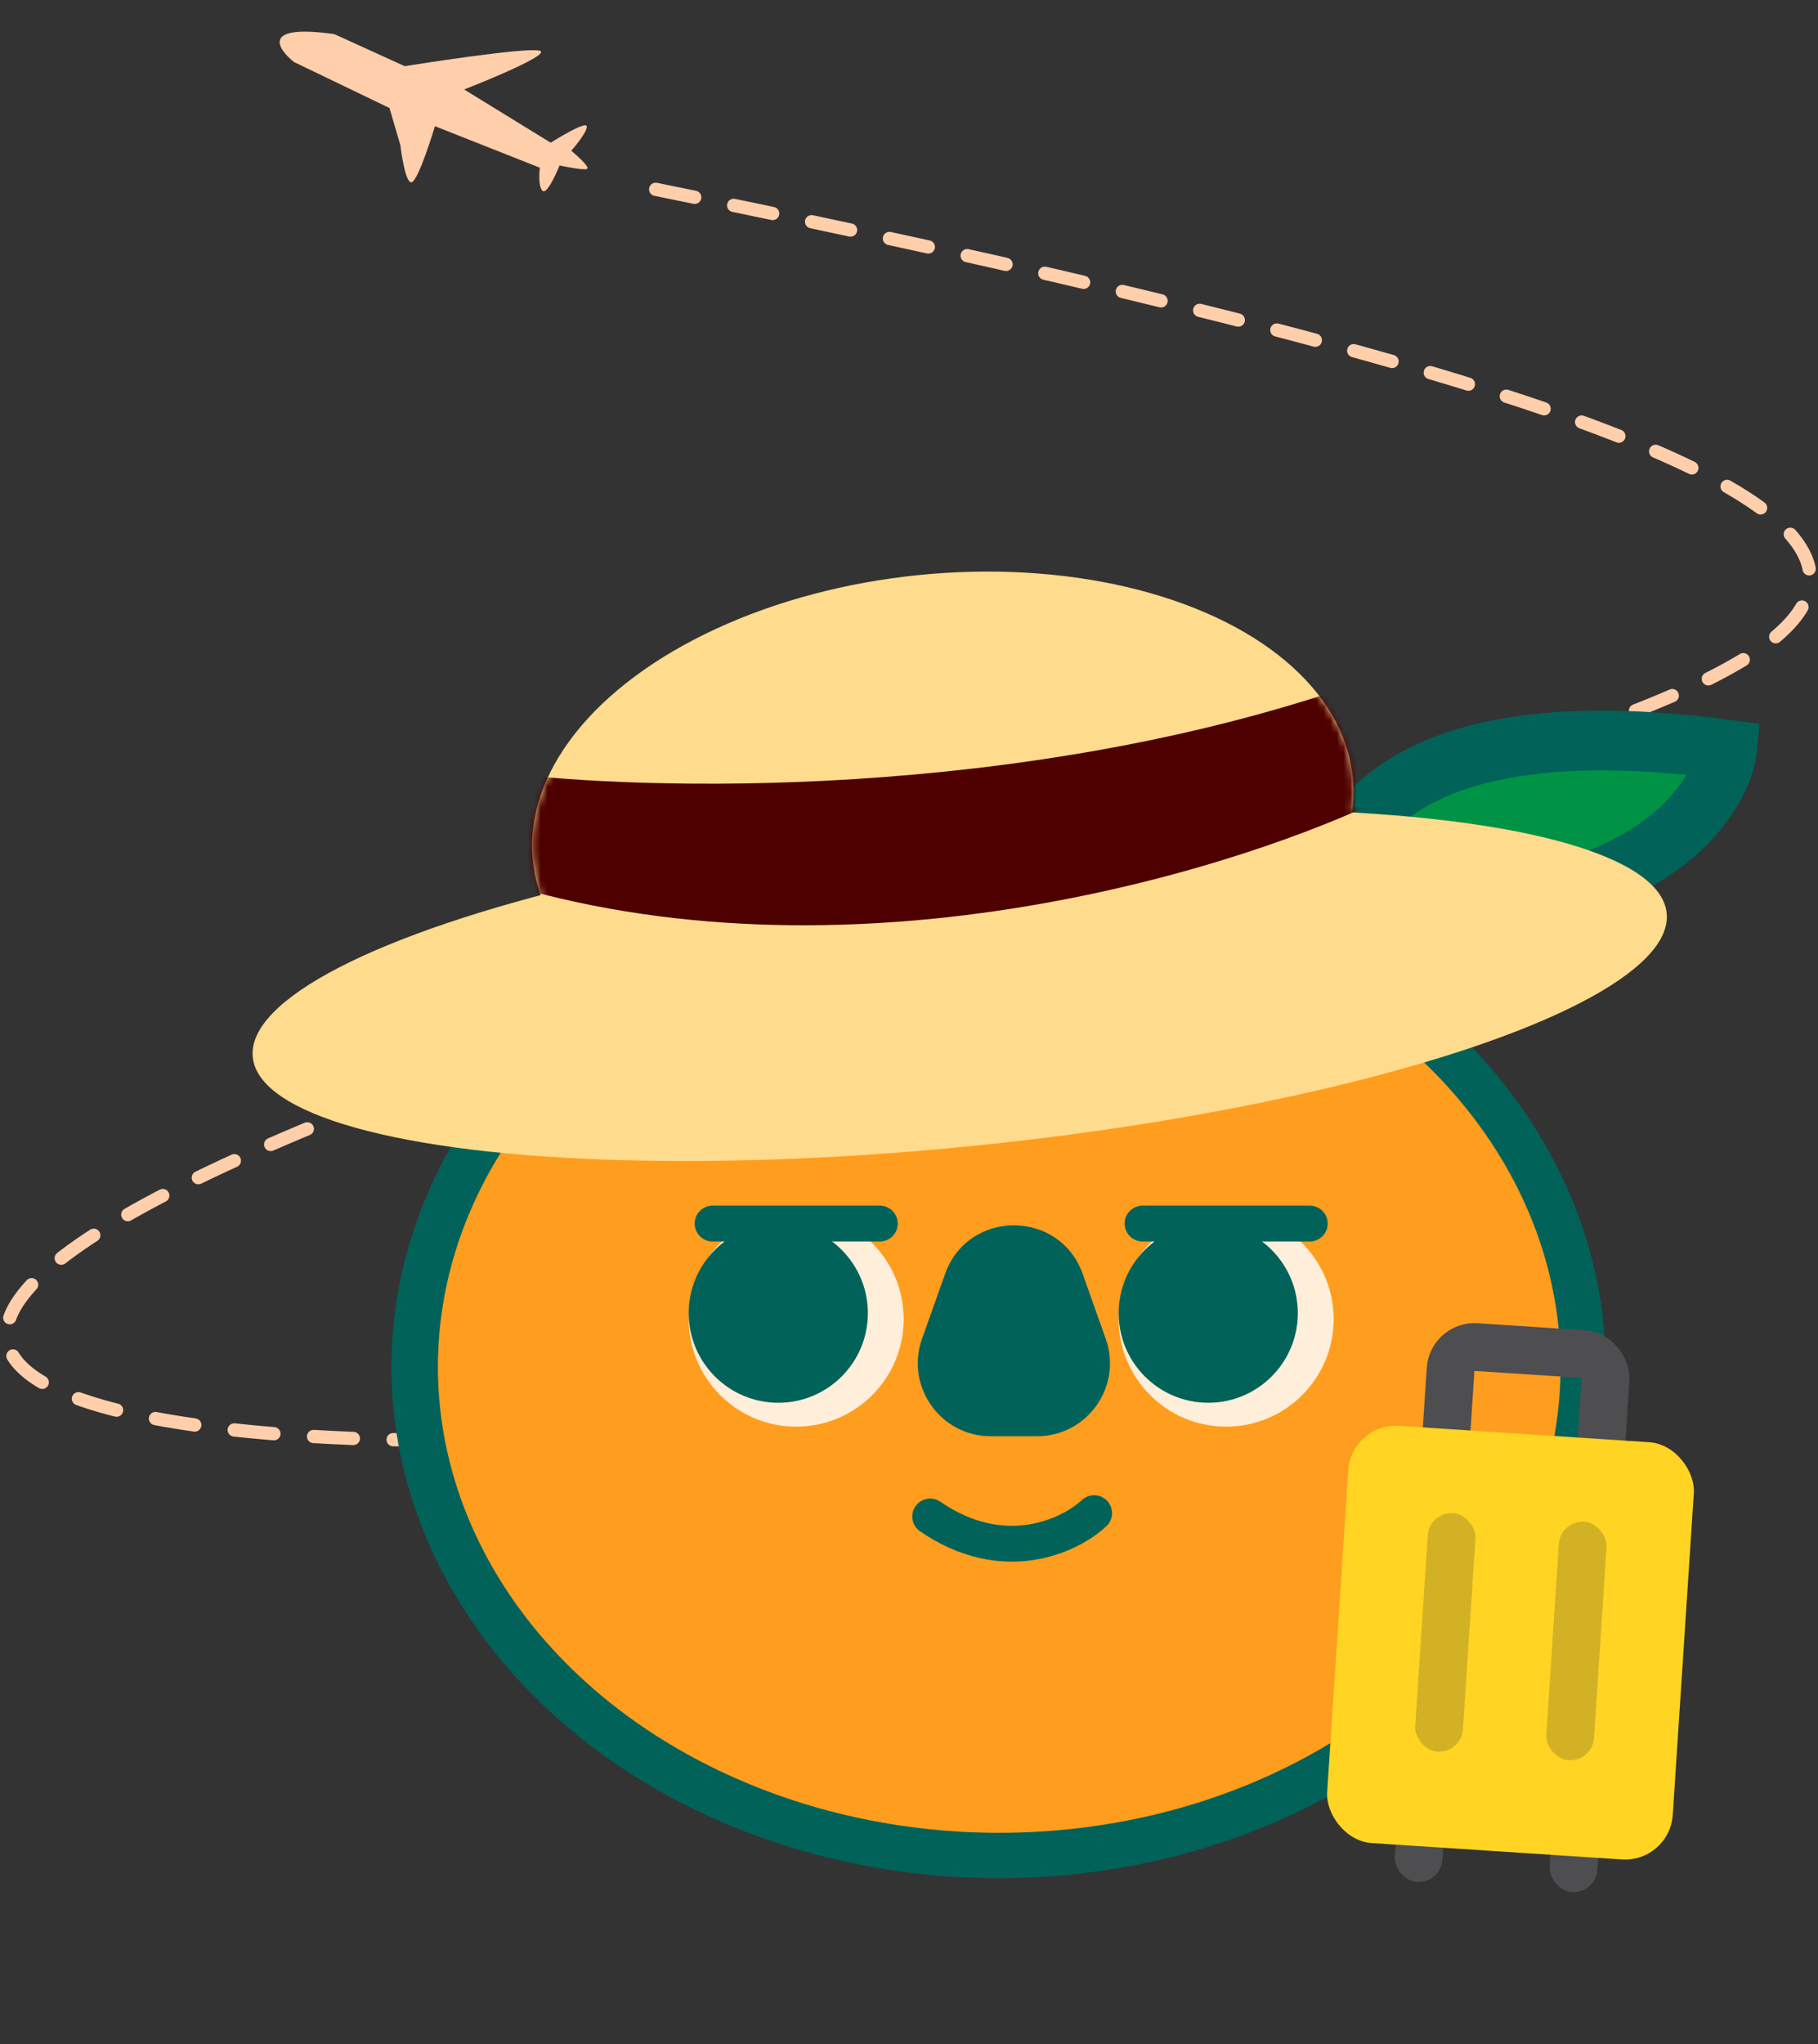 <svg width="274" height="308" viewBox="0 0 274 308" fill="none" xmlns="http://www.w3.org/2000/svg">
<rect x="0" y="0" width="274" height="308" fill="#333333" stroke="none"/>
<path d="M65.253 217C0.086 216.667 -72.147 199.2 160.253 132C291.753 98.833 350.253 79.5 96.253 28" stroke="#FFCEAA" stroke-width="2" stroke-linecap="round" stroke-dasharray="6 6"/>
<path d="M200.262 137.614C200.262 137.614 197.646 104.487 260.315 112.953C260.315 112.953 257.771 139.877 200.262 137.614Z" fill="#009245" stroke="#006259" stroke-width="9" stroke-miterlimit="10"/>
<ellipse cx="150.5" cy="206" rx="91.5" ry="77" fill="#006259"/>
<ellipse cx="150.6" cy="205.959" rx="84.6" ry="70.2" fill="#FF9D1F"/>
<circle cx="184.8" cy="198.759" r="16.2" fill="#FFEED9"/>
<circle cx="182.1" cy="197.859" r="13.5" fill="#006259"/>
<circle cx="120" cy="198.759" r="16.2" fill="#FFEED9"/>
<circle cx="117.3" cy="197.859" r="13.5" fill="#006259"/>
<path d="M172.2 184.359H197.4" stroke="#006259" stroke-width="5.4" stroke-linecap="round"/>
<path d="M107.4 184.359H132.6" stroke="#006259" stroke-width="5.4" stroke-linecap="round"/>
<path d="M142.439 191.945C145.907 182.184 159.71 182.184 163.178 191.945L166.65 201.717C169.195 208.881 163.883 216.405 156.281 216.405H149.337C141.734 216.405 136.422 208.881 138.967 201.717L142.439 191.945Z" fill="#006259"/>
<path d="M164.899 227.992C161.306 231.354 151.336 236.162 140.191 228.495" stroke="#006259" stroke-width="5.4" stroke-linecap="round"/>
<ellipse cx="144.644" cy="148.438" rx="107.1" ry="24.3" transform="rotate(-5.819 144.644 148.438)" fill="#FFDB8D"/>
<ellipse cx="142.089" cy="123.368" rx="62.1" ry="36.9" transform="rotate(-5.819 142.089 123.368)" fill="#FFDB8D"/>
<mask id="mask0_807_2765" style="mask-type:alpha" maskUnits="userSpaceOnUse" x="38" y="86" width="214" height="89">
<path d="M138.348 86.658C172.468 83.181 201.802 96.797 203.868 117.072C204.051 118.862 204.013 120.644 203.772 122.408C231.673 123.983 250.357 129.391 251.191 137.58C252.552 150.931 205.952 166.616 147.107 172.612C88.262 178.609 39.456 172.647 38.096 159.295C37.261 151.106 54.469 142.041 81.478 134.87C80.886 133.191 80.49 131.453 80.308 129.663C78.242 109.389 104.228 90.135 138.348 86.658Z" fill="#FFDB8D"/>
</mask>
<g mask="url(#mask0_807_2765)">
<path d="M203.985 103.194C153.632 120.629 97.014 119.221 75 116.338L76.734 133.35C129.674 148.943 187.349 130.823 209.569 119.814L203.985 103.194Z" fill="#4E0000"/>
</g>
<rect x="210.565" y="274.344" width="7.2" height="9" rx="3.6" transform="rotate(3.745 210.565 274.344)" fill="#4E4E51"/>
<rect x="233.915" y="275.872" width="7.2" height="9" rx="3.6" transform="rotate(3.745 233.915 275.872)" fill="#4E4E51"/>
<rect x="218.859" y="202.733" width="23.4" height="55.8" rx="3.6" transform="rotate(3.745 218.859 202.733)" stroke="#4E4E51" stroke-width="7.2"/>
<rect x="203.667" y="214.365" width="52.2" height="63" rx="7.2" transform="rotate(3.745 203.667 214.365)" fill="#FFD422"/>
<rect x="215.417" y="227.761" width="7.2" height="36" rx="3.6" transform="rotate(3.745 215.417 227.761)" fill="#D2B125"/>
<rect x="235.175" y="229.055" width="7.2" height="36" rx="3.6" transform="rotate(3.745 235.175 229.055)" fill="#D2B125"/>
<path d="M88.43 19.015C88.245 18.174 83 21.5 83 21.5L69.955 13.482C69.955 13.482 83.239 8.307 81.369 7.653C79.5 7 61.001 9.972 61.001 9.972L50.386 5.141C39.339 3.581 41.742 7.3 44.324 9.354L58.699 16.273L60.343 21.873C60.343 21.873 60.973 27.446 61.986 27.473C63 27.5 65.553 19.015 65.553 19.015L81.361 25.267C81.361 25.267 81.014 27.99 81.757 28.745C82.5 29.5 84.342 24.928 84.342 24.928C84.342 24.928 87.674 25.671 88.43 25.469C89.185 25.267 86.103 22.715 86.103 22.715C86.103 22.715 88.614 19.857 88.43 19.015Z" fill="#FFCEAA"/>
</svg>
